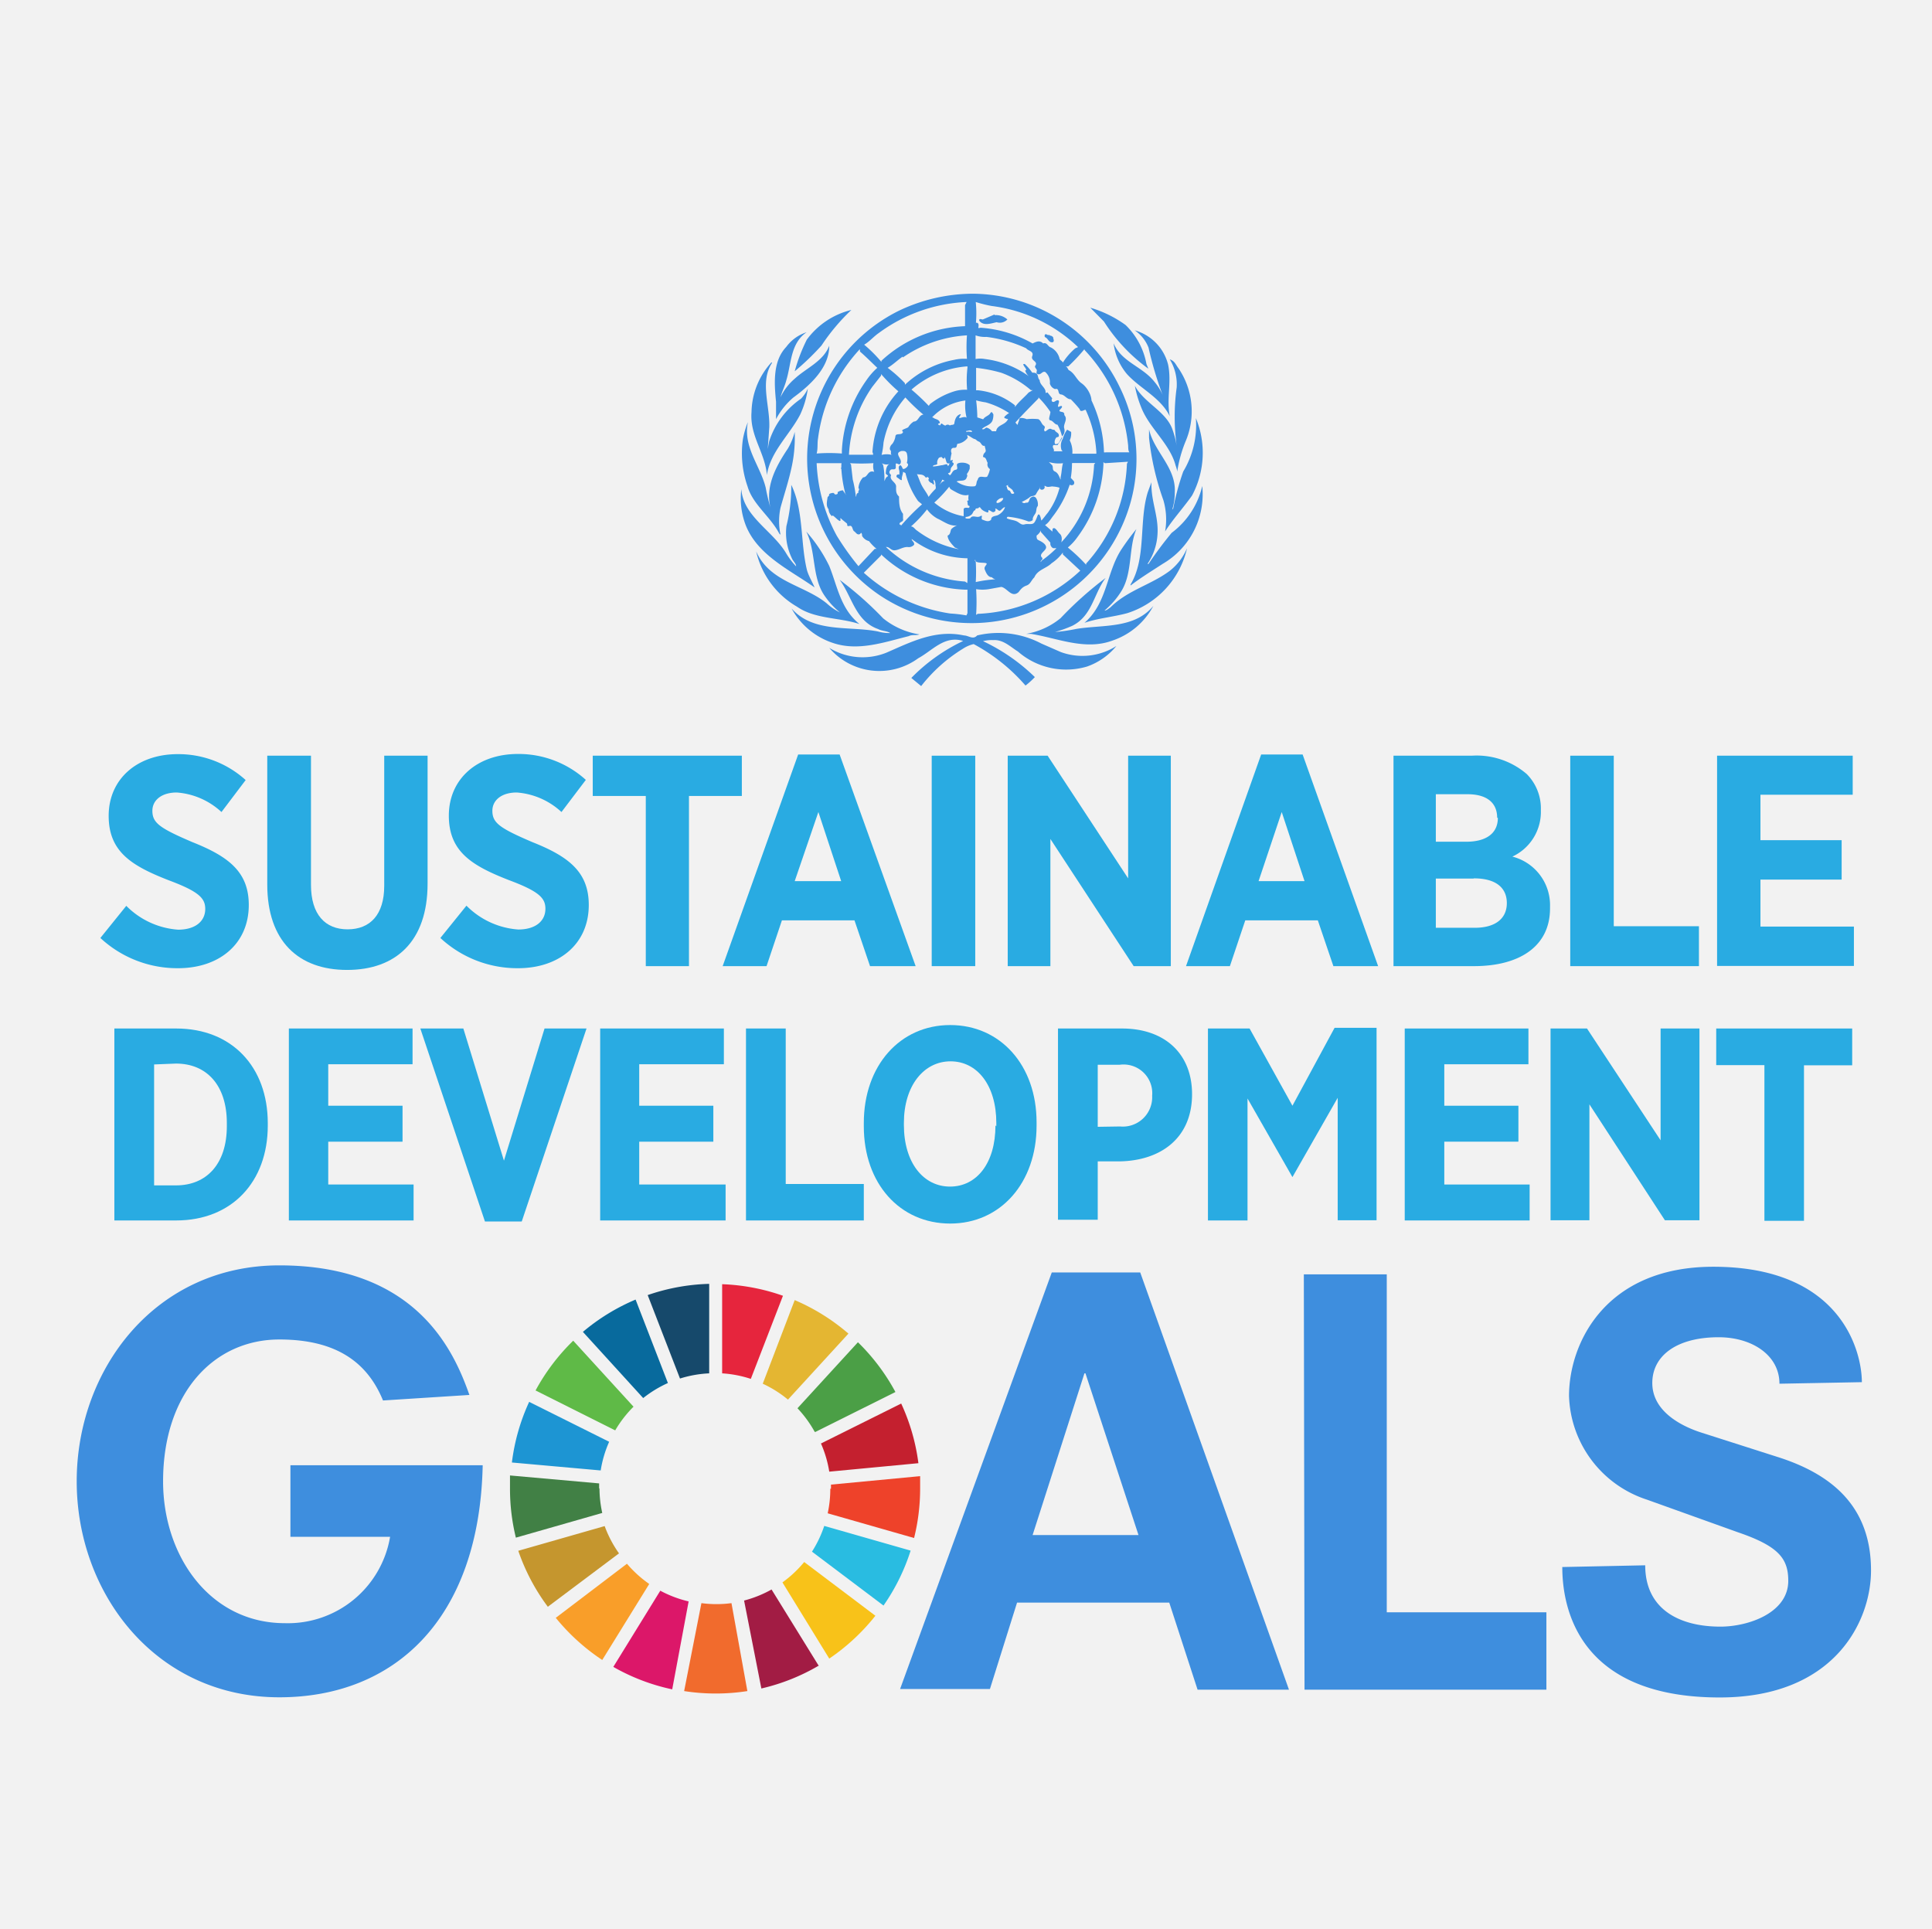 <svg id="English" xmlns="http://www.w3.org/2000/svg" viewBox="0 0 111.83 111.66"><defs><style>.cls-1{fill:#f2f2f2;}.cls-2{fill:#29abe2;}.cls-3{fill:#3e8ede;}.cls-4{fill:#5fba47;}.cls-5{fill:#e4b632;}.cls-6{fill:#c4202f;}.cls-7{fill:#4b9f46;}.cls-8{fill:#418045;}.cls-9{fill:#f8c219;}.cls-10{fill:#ee422a;}.cls-11{fill:#f99e29;}.cls-12{fill:#1d95d3;}.cls-13{fill:#a21c44;}.cls-14{fill:#29bce1;}.cls-15{fill:#f16b2d;}.cls-16{fill:#e6253d;}.cls-17{fill:#dc1769;}.cls-18{fill:#16496b;}.cls-19{fill:#c5962e;}.cls-20{fill:#086a9d;}</style></defs><title>Artboard 26</title><rect class="cls-1" x="-1.16" y="-3.33" width="117.02" height="119.16"/><path class="cls-2" d="M6.62,59.53H10.2c3.22,0,5.3,2.22,5.3,5.48v.14c0,3.25-2.08,5.49-5.3,5.49H6.62Zm2.3,2.08v7h1.27c1.75,0,2.94-1.22,2.94-3.43V65c0-2.21-1.19-3.44-2.94-3.44Z"/><path class="cls-2" d="M16.72,59.53h7.16V61.6H19V64H23.3v2.08H19v2.48h4.94v2.08H16.72Z"/><path class="cls-2" d="M24.33,59.53h2.49l2.35,7.65,2.35-7.65h2.43L30.2,70.7H28.07Z"/><path class="cls-2" d="M34.74,59.53h7.16V61.6H37V64h4.29v2.08H37v2.48H42v2.08H34.74Z"/><path class="cls-2" d="M43.18,59.53h2.3v9H50v2.11H43.18Z"/><path class="cls-2" d="M50,65.19V65c0-3.33,2.1-5.67,5-5.67s5,2.32,5,5.63v.19c0,3.32-2.09,5.67-5,5.67S50,68.51,50,65.19Zm7.67,0V65c0-2.19-1.11-3.57-2.65-3.57S52.32,62.83,52.32,65v.11c0,2.19,1.13,3.57,2.67,3.57S57.62,67.33,57.62,65.14Z"/><path class="cls-2" d="M61.24,59.53h3.7C67.43,59.53,69,61,69,63.33v0c0,2.56-1.83,3.84-4.16,3.89h-1.3v3.38h-2.3Zm3.59,5.67a1.7,1.7,0,0,0,1.86-1.78v0a1.66,1.66,0,0,0-1.89-1.79H63.54v3.59Z"/><path class="cls-2" d="M69.92,59.53h2.41L74.81,64l2.44-4.51h2.43V70.63H77.43V63.54l-2.62,4.59h0l-2.6-4.55v7.06H69.92Z"/><path class="cls-2" d="M81.31,59.53h7.16V61.6H83.6V64h4.29v2.08H83.6v2.48h4.94v2.08H81.31Z"/><path class="cls-2" d="M89.75,59.53h2.11L96.12,66V59.53h2.25V70.63h-2L92,63.92v6.71H89.75Z"/><path class="cls-2" d="M102.13,61.65H99.34V59.53h7.87v2.13h-2.79v9h-2.29Z"/><path class="cls-2" d="M5.81,54.29l1.5-1.86a4.68,4.68,0,0,0,3,1.38c1,0,1.57-.49,1.57-1.2v0c0-.61-.35-1-2.09-1.65-2.16-.84-3.5-1.65-3.5-3.74v0c0-2.12,1.64-3.57,4-3.57a5.8,5.8,0,0,1,3.93,1.5L12.82,47a4.26,4.26,0,0,0-2.59-1.13c-.87,0-1.41.44-1.41,1.06v0c0,.7.42,1,2.31,1.81,2.12.84,3.27,1.74,3.27,3.64v0c0,2.26-1.72,3.66-4.09,3.66A6.54,6.54,0,0,1,5.81,54.29Z"/><path class="cls-2" d="M15.47,51.19V43.74H18v7.47c0,1.72.82,2.58,2.12,2.58s2.12-.84,2.12-2.52V43.74h2.51v7.4c0,3.36-1.85,5-4.66,5S15.47,54.48,15.47,51.19Z"/><path class="cls-2" d="M25.49,54.29,27,52.42a4.68,4.68,0,0,0,3,1.38c1,0,1.57-.49,1.57-1.2v0c0-.61-.35-1-2.09-1.65-2.16-.84-3.5-1.65-3.5-3.74v0c0-2.12,1.64-3.57,4-3.57a5.79,5.79,0,0,1,3.93,1.5L32.5,47a4.26,4.26,0,0,0-2.59-1.13c-.87,0-1.41.44-1.41,1.06v0c0,.7.42,1,2.31,1.81,2.12.84,3.27,1.74,3.27,3.64v0c0,2.26-1.72,3.66-4.09,3.66A6.54,6.54,0,0,1,25.49,54.29Z"/><path class="cls-2" d="M37.38,46.07H34.31V43.74h8.63v2.33H39.88v9.85H37.38Z"/><path class="cls-2" d="M46.2,43.67h2.4L53,55.92H50.36l-.9-2.65H45.26l-.89,2.65H41.83ZM48.69,51l-1.32-4L46,51Z"/><path class="cls-2" d="M53.93,43.74h2.52V55.92H53.93Z"/><path class="cls-2" d="M58.33,43.74h2.31l4.66,7.1v-7.1h2.47V55.92H65.62L60.8,48.56v7.36H58.33Z"/><path class="cls-2" d="M73,43.67h2.4l4.37,12.25H77.18l-.9-2.65H72.08l-.89,2.65H68.65ZM75.51,51l-1.32-4-1.34,4Z"/><path class="cls-2" d="M80.66,43.74h4.53a4.45,4.45,0,0,1,3.18,1.06,2.82,2.82,0,0,1,.82,2.07v.05a2.85,2.85,0,0,1-1.65,2.66,2.9,2.9,0,0,1,2.18,2.91v.09c0,2.19-1.76,3.34-4.4,3.34H80.66Zm6,3.59c0-.89-.63-1.36-1.71-1.36H83.11v2.75h1.76c1.11,0,1.83-.45,1.83-1.38Zm-1.37,3.52H83.11v2.85h2.26c1.13,0,1.85-.49,1.85-1.43v0C87.22,51.38,86.58,50.84,85.32,50.84Z"/><path class="cls-2" d="M90.89,43.74h2.52v9.87h4.93v2.31H90.89Z"/><path class="cls-2" d="M99.39,43.74h7.85V46h-5.34v2.63h4.7v2.28h-4.7v2.72h5.41v2.28H99.39Z"/><path class="cls-3" d="M16.81,84.81H27.94c-.19,8.94-5.13,13.43-11.77,13.43-7.15,0-11.73-6-11.73-12.5S9,73.24,16.17,73.24c7.92,0,10.1,4.94,11,7.5l-5,.32c-.87-2.12-2.6-3.53-6-3.53-3.78,0-6.73,3.08-6.73,8.21,0,4.33,2.72,8.21,7.05,8.21a6,6,0,0,0,6.09-5H16.81Z"/><path class="cls-3" d="M67.68,92.76H58.87l-1.57,5H52.1l8.78-24.11H66L74.61,97.8H69.32ZM62.83,79.49h-.06l-3,9.36H65.9Z"/><path class="cls-3" d="M75.47,73.76h4.8V93.32h9.24V97.8h-14Z"/><path class="cls-3" d="M103,80.09c0-1.66-1.6-2.69-3.52-2.69-2.4,0-3.84,1.05-3.84,2.65s1.6,2.46,2.78,2.85l4.41,1.41c3.2,1,5.47,2.88,5.47,6.59,0,2.94-2.11,7.35-8.76,7.35-8.35,0-9.11-5.4-9.11-7.55l4.8-.1c0,2.56,2,3.55,4.35,3.55,1.63,0,3.93-.8,3.93-2.65,0-1.28-.54-2-2.91-2.81L95.33,86.8a6.52,6.52,0,0,1-4.51-6c0-3.07,2.11-7.48,8.35-7.48,7.42,0,8.6,4.92,8.6,6.68Z"/><path class="cls-4" d="M35.61,82.79a6.74,6.74,0,0,1,1.06-1.37L33.18,77.6A11.94,11.94,0,0,0,31,80.48Z"/><path class="cls-5" d="M44.15,80.09a6.65,6.65,0,0,1,1.46.92l3.5-3.82A11.91,11.91,0,0,0,46,75.25Z"/><path class="cls-6" d="M52.16,81.24l-4.64,2.31A6.63,6.63,0,0,1,48,85.18l5.16-.49a11.76,11.76,0,0,0-1-3.46"/><path class="cls-7" d="M47.2,82.88l4.63-2.31a11.92,11.92,0,0,0-2.17-2.88l-3.5,3.82a6.71,6.71,0,0,1,1,1.37"/><path class="cls-8" d="M34.68,86.17c0-.1,0-.21,0-.31l-5.16-.46c0,.26,0,.51,0,.77A11.89,11.89,0,0,0,29.86,89l5-1.43a6.7,6.7,0,0,1-.16-1.44"/><path class="cls-9" d="M46.55,90.41a6.77,6.77,0,0,1-1.26,1.18L48,96a12,12,0,0,0,2.67-2.48Z"/><path class="cls-10" d="M48.06,86.17a6.61,6.61,0,0,1-.15,1.42l5,1.43a11.83,11.83,0,0,0,.35-2.85q0-.37,0-.73l-5.16.49c0,.08,0,.16,0,.24"/><path class="cls-11" d="M36.29,90.51l-4.12,3.13a12,12,0,0,0,2.69,2.44l2.72-4.4a6.76,6.76,0,0,1-1.29-1.17"/><path class="cls-12" d="M34.77,85.11a6.61,6.61,0,0,1,.49-1.66l-4.63-2.31a11.79,11.79,0,0,0-1,3.51Z"/><path class="cls-13" d="M47.38,96.4,44.66,92a6.66,6.66,0,0,1-1.59.64l1,5.09a11.78,11.78,0,0,0,3.35-1.34"/><path class="cls-14" d="M47.71,88.32A6.69,6.69,0,0,1,47,89.81l4.14,3.12a11.82,11.82,0,0,0,1.57-3.18Z"/><path class="cls-15" d="M42.34,92.79a6.63,6.63,0,0,1-1.74,0l-1,5.09a11.92,11.92,0,0,0,3.66,0Z"/><path class="cls-16" d="M41.8,79.49a6.63,6.63,0,0,1,1.66.32L45.32,75a11.79,11.79,0,0,0-3.52-.67Z"/><path class="cls-17" d="M39.86,92.69a6.64,6.64,0,0,1-1.64-.62l-2.72,4.41a11.82,11.82,0,0,0,3.41,1.3Z"/><path class="cls-18" d="M39.36,79.79a6.63,6.63,0,0,1,1.69-.3V74.31a11.81,11.81,0,0,0-3.56.65Z"/><path class="cls-19" d="M35.83,89.91A6.65,6.65,0,0,1,35,88.33l-5,1.43A11.82,11.82,0,0,0,31.71,93Z"/><path class="cls-20" d="M37.23,80.92a6.7,6.7,0,0,1,1.43-.87l-1.87-4.83a11.87,11.87,0,0,0-3.05,1.87Z"/><path class="cls-3" d="M64.82,22.42a9.39,9.39,0,0,1,.62,6.66,9.56,9.56,0,0,1-14.51,5.38A9.55,9.55,0,0,1,52,18a10,10,0,0,1,4.31-1A9.52,9.52,0,0,1,64.82,22.42Zm-8.34-4.94a6.64,6.64,0,0,1,0,1.31.2.2,0,0,1,0-.11c.07,0,.12,0,.15.07s0,.18,0,.22.09,0,.14,0a7.07,7.07,0,0,1,3,.91v0c.18-.09.42-.21.61,0,.23-.09.27.19.45.23a1,1,0,0,1,.5.64c0,.09.18.15.19.24a3.64,3.64,0,0,1,.72-.83l.16-.07a8.83,8.83,0,0,0-5-2.38A7.34,7.34,0,0,1,56.48,17.48Zm-.53,0a9.21,9.21,0,0,0-5.09,1.8c-.29.2-.54.5-.84.67h0a8.09,8.09,0,0,1,1,1l0-.07a7.51,7.51,0,0,1,4.84-2l0-.11V17.66Zm1.62.72-.68.29c-.06,0-.17-.05-.2,0s0,.06,0,.08c.25.32.69.14,1,.08a.6.6,0,0,0,.62-.16v0A1,1,0,0,0,57.57,18.24Zm-1.1,1.17,0,.09c0,.44,0,.91,0,1.32a1.5,1.5,0,0,1,.54,0,5.55,5.55,0,0,1,2.55,1,.68.68,0,0,1-.22-.34.05.05,0,0,1,.06,0c0-.15-.15-.22-.17-.36a.1.1,0,0,1,.1,0,3.06,3.06,0,0,1,.42.49c.1,0,.19,0,.27.08s.05.26.16.35c0,.28.36.44.34.71,0,.07.09,0,.11,0l.28.35a.14.14,0,0,0,0,.19c.13.06.2-.1.33-.08s0,.23,0,.34.16-.06.22,0-.09.17-.13.24.09.08.16.1a.13.13,0,0,1,.11.17c.24.25-.07.51,0,.77a.45.45,0,0,1-.12.46c0,.21-.18.34-.26.51l-.24,0c-.13.13.11.28,0,.36h.53l-.06-.06a.78.78,0,0,1,.07-.67,1.52,1.52,0,0,1,.25-.52S62,25,62,25a1,1,0,0,1-.08.49,1.45,1.45,0,0,1,.15.77c.47,0,.93,0,1.39,0l0-.09a6.8,6.8,0,0,0-.62-2.45c-.1,0-.17.09-.28.06a.09.09,0,0,1-.06-.09,6.7,6.7,0,0,0-.52-.58c-.24,0-.35-.26-.57-.28s-.06-.39-.34-.31a.46.46,0,0,1-.3-.32.78.78,0,0,0-.27-.67c-.17-.06-.24.17-.41.13s-.05-.17-.08-.25-.11-.12-.1-.22c.22-.29-.27-.29-.16-.58s-.24-.29-.35-.45a7.68,7.68,0,0,0-2.3-.66A1.59,1.59,0,0,1,56.47,19.41Zm4.28,0c-.1.09-.18-.09-.27,0a.19.19,0,0,0,0,.14c.2.07.22.36.48.29.08-.09,0-.18,0-.28A.28.28,0,0,0,60.75,19.42Zm-8.5,1.27c-.29.2-.56.47-.87.65a7.6,7.6,0,0,1,1,.89l0,.09a5.68,5.68,0,0,1,2.84-1.44,2.51,2.51,0,0,1,.75-.06,9.35,9.35,0,0,1,0-1.36A7.28,7.28,0,0,0,52.26,20.69Zm10.52-.43a10.92,10.92,0,0,1-.94,1l-.16,0c.1,0,.13.14.19.21.35.18.44.55.74.76s.56.63.58,1a7.51,7.51,0,0,1,.72,2.94l0,.06a.2.2,0,0,0,.11,0l1.36,0c-.09-.13-.05-.33-.08-.49A9.36,9.36,0,0,0,62.78,20.26Zm-13,0a9.31,9.31,0,0,0-2.42,5.17c-.05.28,0,.58-.08.87a9.45,9.45,0,0,1,1.46,0l0-.18a7.7,7.7,0,0,1,1.42-4.06,3.9,3.9,0,0,1,.63-.72c-.31-.29-.63-.62-1-.94Zm6.23,1-.08,0a5.53,5.53,0,0,0-3.16,1.34,12.69,12.69,0,0,1,1,.94l.07-.1a4.34,4.34,0,0,1,1.44-.75,2.15,2.15,0,0,1,.71-.08A6.26,6.26,0,0,1,56,21.28Zm.5,0,0,.1v1.28l.12,0a4.16,4.16,0,0,1,2.13.87l0,.1c.21-.3.53-.55.79-.84l.24-.14-.11,0a5.52,5.52,0,0,0-1.7-1A8.38,8.38,0,0,0,56.48,21.29ZM51,21.65v.09l-.51.65a7.55,7.55,0,0,0-1.35,3.93l1.3,0,.12,0c-.05,0,0-.09-.06-.14A5.71,5.71,0,0,1,52,22.65,9.5,9.5,0,0,1,51,21.65ZM60.11,23l0,.06c-.44.45-.91.92-1.33,1.39a.33.33,0,0,0,.13.14c0-.11.08-.21.09-.33s.28-.06.43,0a3.23,3.23,0,0,1,.67,0c.17.09.18.3.34.39a.13.13,0,0,1,0,.18c0,.35.22-.09.4,0s.17,0,.23.1.21.12.22.26-.09.09-.14.13-.15.23-.08.38c.27.05.28-.27.41-.41a2.55,2.55,0,0,0-.27-.71c-.16,0-.25-.22-.41-.25s0-.31,0-.49A5.69,5.69,0,0,0,60.11,23Zm-7.7,0a5.58,5.58,0,0,0-1.27,2.62,4.31,4.31,0,0,1-.11.71,1.19,1.19,0,0,1,.59,0c-.11-.06,0-.19-.08-.27s0-.27.08-.34.19-.29.21-.47.28-.07.39-.17,0-.1,0-.16.24-.12.35-.19a1,1,0,0,1,.32-.33c.28,0,.29-.39.56-.4A11.3,11.3,0,0,1,52.4,23Zm4.09.16a8.93,8.93,0,0,1,.07,1l.34.11c.1-.17.32-.2.41-.35s.13,0,.18.06a1,1,0,0,1-.06.38c-.13.26-.43.29-.6.47.11.06.17-.05.26-.08a.57.57,0,0,1,.32.21c.09,0,.17,0,.24,0,.05-.39.54-.34.69-.71l-.09,0c0-.05-.13,0-.13-.11a1,1,0,0,1,.28-.23,4.83,4.83,0,0,0-1.35-.62A4.5,4.5,0,0,1,56.49,23.17Zm-2.55,1H54c.11.11.3.09.38.24s-.08.08-.08.15.06,0,.08.06.07-.05.1-.09.14.11.25.11a.18.18,0,0,1,.25,0c.08-.07.24,0,.26-.13s.07-.4.28-.5,0,.11,0,.18.31-.12.43,0a3,3,0,0,1-.07-1A3.23,3.23,0,0,0,53.95,24.16Zm2.3.79c-.08-.09-.24,0-.34,0,.09.09.06.27.11.38a.9.9,0,0,1-.6.36c-.06.08,0,.24-.19.23s-.21.17-.15.32a2.92,2.92,0,0,0-.08.54c-.28.18-.2-.23-.34-.32l0,.08c-.06,0-.09,0-.13-.06s-.11,0-.15,0-.16.19-.13.33S54,26.87,54,27a2.7,2.7,0,0,0,.48-.07c.11,0,.2-.05.31-.06a.1.1,0,0,1,.07.11h0a.19.19,0,0,0,.08-.23c0-.1.12-.1.18-.13s0,.09,0,.14c.21.08-.05.24-.08.35s0,.29-.18.27a.07.07,0,0,1,0-.08h0a.24.24,0,0,0,.13.21c.13-.11.14-.29.33-.32s0-.27.1-.35.51-.11.71.09c0,.09,0,.12,0,.19a.94.94,0,0,1-.17.32.16.16,0,0,1,0,.18c-.07.29-.4.15-.59.25a1.5,1.5,0,0,0,1,.28c.2,0,.11-.26.22-.37.07-.33.37-.1.55-.19a1.33,1.33,0,0,0,.16-.44.31.31,0,0,1-.13-.36c-.08-.11-.07-.31-.25-.33a.09.09,0,0,1,0-.11c0-.1.1-.14.13-.22S57,25.89,57,25.8c-.18.05-.2-.19-.34-.24s-.15-.13-.25-.15-.27-.17-.44-.24c0-.05-.06-.13,0-.17s.2,0,.3,0Zm-4.11,1.17c-.38.12.06.41,0,.65s-.19,0-.29.07l0,.25c-.06.15-.24,0-.33.14s0,.19.06.27c-.13.3.3.4.29.67s0,.42.17.57c0,.31,0,.72.23,1l0,.29c.06.2-.24.15-.2.33.06,0,.07,0,.08.07h0a12.51,12.51,0,0,1,1.22-1.24L53.14,29a4.73,4.73,0,0,1-.73-1.62l-.14-.07c0,.15-.08.27-.07.42l0,.06c-.1,0-.16-.09-.25-.14s-.07-.14,0-.18a.16.16,0,0,1,.11,0c0-.05,0-.13,0-.19s-.09-.22,0-.32.16.1.19.16.16,0,.24-.08.11-.19,0-.24a1.12,1.12,0,0,0,0-.56C52.43,26.07,52.26,26.1,52.13,26.11Zm8.86.16s-.09,0-.14,0A.34.34,0,0,1,61,26.27Zm-.29.46.15.15c.15.1,0,.31.2.4s.25.31.33.47a.5.5,0,0,0,0-.14c.07-.26.06-.55.14-.81A2,2,0,0,1,60.7,26.74Zm3.24.07-.08-.06,0,.13a7.63,7.63,0,0,1-1.5,4.2,3.14,3.14,0,0,1-.56.61,10,10,0,0,1,1.06,1l0-.07a9.11,9.11,0,0,0,2.36-5.78l.06-.11-.07,0Zm-1.9,0a5.12,5.12,0,0,1-.07.85l.16.17a.17.17,0,0,1,0,.22.19.19,0,0,1-.22,0A6.19,6.19,0,0,1,61,29.81c-.16.2-.31.47-.51.58l.43.38s0-.06,0-.09,0-.12.1-.11.21.22.33.33.13.32.08.49a7,7,0,0,0,1.9-4.51l.07-.08c-.43,0-.88,0-1.32,0Zm-11,0,.07.11a3.83,3.83,0,0,1,.07.93c.05-.09.07-.21.18-.27s-.11-.11-.1-.19,0-.46.24-.54A.54.54,0,0,1,51,26.78Zm-2.28,0-.13,0H47.27A9.65,9.65,0,0,0,48.43,31a15.49,15.49,0,0,0,1.26,1.77l.94-1,.11,0a2.87,2.87,0,0,1-.44-.45.65.65,0,0,1-.4-.3c0-.05,0-.15-.06-.18l-.06.07c-.17.08-.23-.09-.34-.16s-.08-.36-.27-.31-.1-.09-.15-.14-.23-.18-.33-.28,0,.1-.06.13-.26-.19-.38-.28-.06.05-.1,0a.55.55,0,0,1-.19-.4c-.16-.18-.09-.45-.06-.67,0-.06.11-.09.09-.16s.15-.11.25-.11a.25.25,0,0,1,.09.09c.06,0,.2,0,.15-.13a.62.62,0,0,1,.31-.11,2,2,0,0,0,.21.29l-.07-.1a7.48,7.48,0,0,1-.23-1.44s-.06,0,0-.07h0A1.49,1.49,0,0,1,48.71,26.8Zm1.85,0-.1,0a11,11,0,0,1-1.32,0l.06.08.1.87a6.69,6.69,0,0,1,.18,1c.05-.07,0-.21.15-.23-.05-.1.1-.19,0-.28a1,1,0,0,1,.27-.62c.24,0,.26-.33.5-.34s.2.16.25.22A.9.9,0,0,1,50.56,26.8Zm2.43.58c.13.25.2.53.34.77s.27.39.36.6a3.28,3.28,0,0,1,.4-.46.25.25,0,0,0,0-.18c0-.1,0-.24-.08-.33s0,.17,0,.24a.08.08,0,0,1-.11-.06.31.31,0,0,1-.23-.21c.09-.06,0-.08,0-.13s-.05,0-.09,0a.12.12,0,0,1-.07,0C53.41,27.37,53.11,27.53,53,27.39Zm1.49.37a.68.68,0,0,1-.19.31h0c.11-.08.19-.23.34-.24Zm3.74.39a.35.35,0,0,0,.08.23c.18,0,.1.23.27.2s0-.11,0-.17-.17-.16-.26-.24,0-.05,0-.08S58.26,28.1,58.22,28.15Zm2.68,0c-.14,0-.3.07-.42,0s-.07,0-.07.06-.09.16-.2.13-.09-.13-.11-.19a.51.51,0,0,1,0,.15,1.62,1.62,0,0,0-.2.32c-.1.11-.26.07-.36.16s-.27.18-.41.25,0,0,0,.06a.18.18,0,0,0,.2,0c.2.05.16-.2.27-.28s.19-.1.3,0a.67.67,0,0,1,.11.48c-.11.11-.06.3-.14.43s-.17.23-.15.38a.33.33,0,0,1-.26.08,4.44,4.44,0,0,0-1.18-.27.08.08,0,0,0-.06.09c.17.09.38.09.56.17s.27.24.47.18.45.06.57-.12.13-.3.21-.45h.06c.09.1.09.25.13.35.13-.14.24-.3.36-.44a4.23,4.23,0,0,0,.69-1.46A1.41,1.41,0,0,0,60.9,28.16Zm-6,0a7.38,7.38,0,0,1-.88.94,3.61,3.61,0,0,0,1.7.79c0-.13,0-.29,0-.4s.18-.1.27-.08a.08.08,0,0,0,.06-.12c-.14,0-.08-.18-.12-.26s.09,0,.07-.1,0-.16,0-.24.06-.08.1-.08c-.3.16-.62,0-.89-.15S55,28.31,54.94,28.16Zm2.75.83s-.07.1,0,.13.36-.11.36-.28C57.88,28.81,57.8,28.9,57.69,29Zm.53.36c-.15,0-.22.11-.33.2s-.2-.14-.31-.09,0,0,0,0a.11.11,0,0,1,0,.14c-.16.15-.24-.07-.39-.06v.06s0,.09-.06.07-.29-.1-.38-.24-.12,0-.16,0-.18,0-.15.11c-.12,0-.13.17-.22.25s-.21.14-.35.14c0,0,0,.08,0,.08a.48.48,0,0,0,.27,0c.14-.23.38,0,.58-.12s0,.16.13.2.34.17.5,0c0-.22.24-.2.38-.26s.45-.3.43-.58Zm-4.57.13a7,7,0,0,1-.94,1c.15,0,.23.17.35.24a5.91,5.91,0,0,0,2.42,1.08l-.23-.1c-.17-.19-.41-.42-.42-.69.17-.06.15-.25.21-.37a1,1,0,0,1,.5-.27c-.48.2-.89-.16-1.29-.34A1.84,1.84,0,0,1,53.65,29.47Zm6.58,1.32,0-.09A.78.78,0,0,1,60,31c0,.08,0,.19.07.24s.44.18.48.41-.47.4-.23.63c.08.11-.11.16-.08.25l.07-.09a6.58,6.58,0,0,0,.84-.71h0c-.06,0-.13,0-.19,0a.3.3,0,0,1-.16-.32ZM52.62,31l0,0,0,.06Zm.15.2a.21.21,0,0,1-.11-.15Zm0,0c0,.11.18.18.14.33a.4.4,0,0,1-.38.13c-.27,0-.47.16-.72.19s-.31-.21-.53-.19a7.45,7.45,0,0,0,4.58,2l.13.09L56,33.56V32.31l-.11,0A5.48,5.48,0,0,1,52.8,31.22Zm8.75.89,0-.11a2.55,2.55,0,0,1-.65.62c-.31.31-.81.37-1,.82-.17.15-.22.39-.45.47s-.33.21-.46.38c-.4.36-.65-.23-1-.3l-.72.13a2.28,2.28,0,0,1-.74,0,11.14,11.14,0,0,1,0,1.49l.09-.06a9.22,9.22,0,0,0,5.94-2.5ZM51,32.09v.06l-1,1a9.59,9.59,0,0,0,5,2.36,7.85,7.85,0,0,1,.94.11L56,35.49V34.2l0-.07-.15,0A7.47,7.47,0,0,1,51,32.09Zm5.41.33.07.1a9.66,9.66,0,0,1,0,1.17,7.28,7.28,0,0,1,1.14-.16.4.4,0,0,1-.21-.12c-.22,0-.33-.25-.4-.42s.05-.23.1-.34-.39-.05-.56-.12S56.51,32.43,56.45,32.42Z"/><path class="cls-3" d="M65.15,18.81a4.19,4.19,0,0,1,1.21,2.26l.11.27a10,10,0,0,1-2.57-2.73l-.79-.8A6.68,6.68,0,0,1,65.15,18.81Z"/><path class="cls-3" d="M47.55,20A15.14,15.14,0,0,1,46,21.49a10,10,0,0,1,.7-1.83,4.52,4.52,0,0,1,2.58-1.72A11.71,11.71,0,0,0,47.55,20Z"/><path class="cls-3" d="M67.61,21.09c.22,1-.1,2,.1,3h0C67.17,23,66,22.5,65.23,21.65a3.4,3.4,0,0,1-.77-1.78c.45,1.09,1.68,1.34,2.38,2.25a3,3,0,0,1,.46.75l0,0a20.49,20.49,0,0,1-.82-2.75,2.15,2.15,0,0,0-.8-1A2.76,2.76,0,0,1,67.61,21.09Z"/><path class="cls-3" d="M46.69,19.23c-.94.64-.88,1.8-1.17,2.76-.09.36-.26.68-.34,1l0,0A3.25,3.25,0,0,1,46,21.92c.67-.62,1.65-1,2-1.91,0,1.26-1.07,2.26-2.08,3a4.21,4.21,0,0,0-1,1.25c0-.32,0-.64,0-1-.11-1.1-.19-2.36.59-3.18A2.35,2.35,0,0,1,46.69,19.23Z"/><path class="cls-3" d="M68.21,21.31a4.44,4.44,0,0,1,.41,4.25,7.47,7.47,0,0,0-.48,1.75c0-.1-.05-.25-.09-.36-.33-1.27-1.54-2.18-2-3.39a6.31,6.31,0,0,1-.36-1.23c.53,1,1.84,1.49,2.19,2.57a4.91,4.91,0,0,1,.23.91,0,0,0,0,0,0,0,12.39,12.39,0,0,1,0-3.38,2.79,2.79,0,0,0-.4-1.63C68,20.89,68.06,21.12,68.21,21.31Z"/><path class="cls-3" d="M44.69,21c-.72,1.09-.12,2.47-.16,3.72l-.09,1.27s0,0,0,0,.05-.29.08-.44a4.77,4.77,0,0,1,1.84-2.47,2,2,0,0,0,.4-.59,5.25,5.25,0,0,1-.44,1.5c-.61,1.18-1.73,2.15-1.93,3.51-.1-1.3-1-2.27-.89-3.65A4.38,4.38,0,0,1,44.63,21S44.66,20.95,44.69,21Z"/><path class="cls-3" d="M69,28.68c-.5.71-1.1,1.36-1.56,2.08a4,4,0,0,0-.1-1.81,15.68,15.68,0,0,1-.83-3.61v-.49c.29,1.3,1.57,2.2,1.49,3.65a3.2,3.2,0,0,1-.15,1l0,0,.06-.07a14.5,14.5,0,0,1,.58-2.14,5.2,5.2,0,0,0,.73-3.09A5.25,5.25,0,0,1,69,28.68Z"/><path class="cls-3" d="M44.32,28.22a12,12,0,0,0,.36,1.44s0,0,0,0c-.49-1.36.21-2.63.92-3.69A3.59,3.59,0,0,0,46,25a8,8,0,0,1-.17,2c-.17.81-.43,1.59-.65,2.38a3.72,3.72,0,0,0,0,1.57l-.07-.06c-.52-1-1.54-1.69-1.84-2.74A5.8,5.8,0,0,1,43,25.43a5.06,5.06,0,0,1,.29-1C43,25.88,44,26.94,44.32,28.22Z"/><path class="cls-3" d="M67,30.92a3.4,3.4,0,0,1-.58,1.72h.06a21.69,21.69,0,0,1,1.34-1.8,4.7,4.7,0,0,0,1.77-2.71,4.66,4.66,0,0,1-2.28,4.5c-.63.41-1.27.8-1.87,1.26v-.06c.93-1.54.47-3.66,1-5.35l.21-.57C66.61,29,67.07,29.86,67,30.92Z"/><path class="cls-3" d="M46.71,33c.1.35.3.66.44,1-1.41-1-3.33-1.87-4-3.64a4.38,4.38,0,0,1-.24-2.05c.11,1.57,1.8,2.4,2.58,3.69a4.28,4.28,0,0,0,.59.78c0-.17-.19-.31-.25-.48a3.37,3.37,0,0,1-.31-1.85,9.32,9.32,0,0,0,.28-2.39C46.53,29.56,46.32,31.41,46.71,33Z"/><path class="cls-3" d="M64.93,34.18a4.69,4.69,0,0,1-1,1.16c.12,0,.23-.11.34-.18,1-1,2.34-1.3,3.44-2.12a3.32,3.32,0,0,0,1-1.31,5.15,5.15,0,0,1-3.46,3.76c-.81.22-1.69.29-2.48.56,1.34-1.15,1.26-2.93,2.16-4.28a13.83,13.83,0,0,1,.85-1.15C65.32,31.7,65.56,33.12,64.93,34.18Z"/><path class="cls-3" d="M48,32.76c.47,1.16.65,2.48,1.75,3.36-1.18-.39-2.57-.28-3.61-1a5,5,0,0,1-2.37-3.2c.79,1.78,2.76,1.93,4.08,3a3.29,3.29,0,0,0,.77.53h0a4.55,4.55,0,0,1-.87-.94c-.77-1.07-.5-2.58-1.08-3.74A8.69,8.69,0,0,1,48,32.76Z"/><path class="cls-3" d="M62.07,36.22a7.28,7.28,0,0,1-1,.36,10,10,0,0,0,1.24-.18c1.56-.25,3.35,0,4.45-1.33a4.2,4.2,0,0,1-2.35,2c-1.6.6-3.2-.14-4.73-.38l-.29,0h0a4.29,4.29,0,0,0,2-.91A20.69,20.69,0,0,1,64,33.45C63.31,34.35,63.23,35.64,62.07,36.22Z"/><path class="cls-3" d="M51.12,35.79a4.41,4.41,0,0,0,2.1.93c-.18.07-.43,0-.62.1-1.38.34-2.91.89-4.37.4a4.24,4.24,0,0,1-2.41-2c1.26,1.43,3.32,1,5,1.33a2.35,2.35,0,0,0,.71.09c-.2-.13-.48-.11-.7-.23-1.32-.46-1.51-1.89-2.23-2.85A20.27,20.27,0,0,1,51.12,35.79Z"/><path class="cls-3" d="M61.4,37.74a3.65,3.65,0,0,0,3.22-.35,3.83,3.83,0,0,1-1.7,1.19,4.25,4.25,0,0,1-4-.87c-.45-.28-.85-.7-1.43-.66a2,2,0,0,0-.59.06,11,11,0,0,1,3,2.08,4.49,4.49,0,0,1-.54.49,10.64,10.64,0,0,0-3-2.4,1.92,1.92,0,0,0-.61.26,9.13,9.13,0,0,0-2.43,2.17l-.57-.47a10.4,10.4,0,0,1,3-2.14c-1.08-.34-1.78.56-2.6,1A3.81,3.81,0,0,1,48,37.5a3.7,3.7,0,0,0,3.3.28c1.39-.6,2.83-1.36,4.5-1,.26,0,.52.27.76,0a5.34,5.34,0,0,1,3.72.47Z"/></svg>